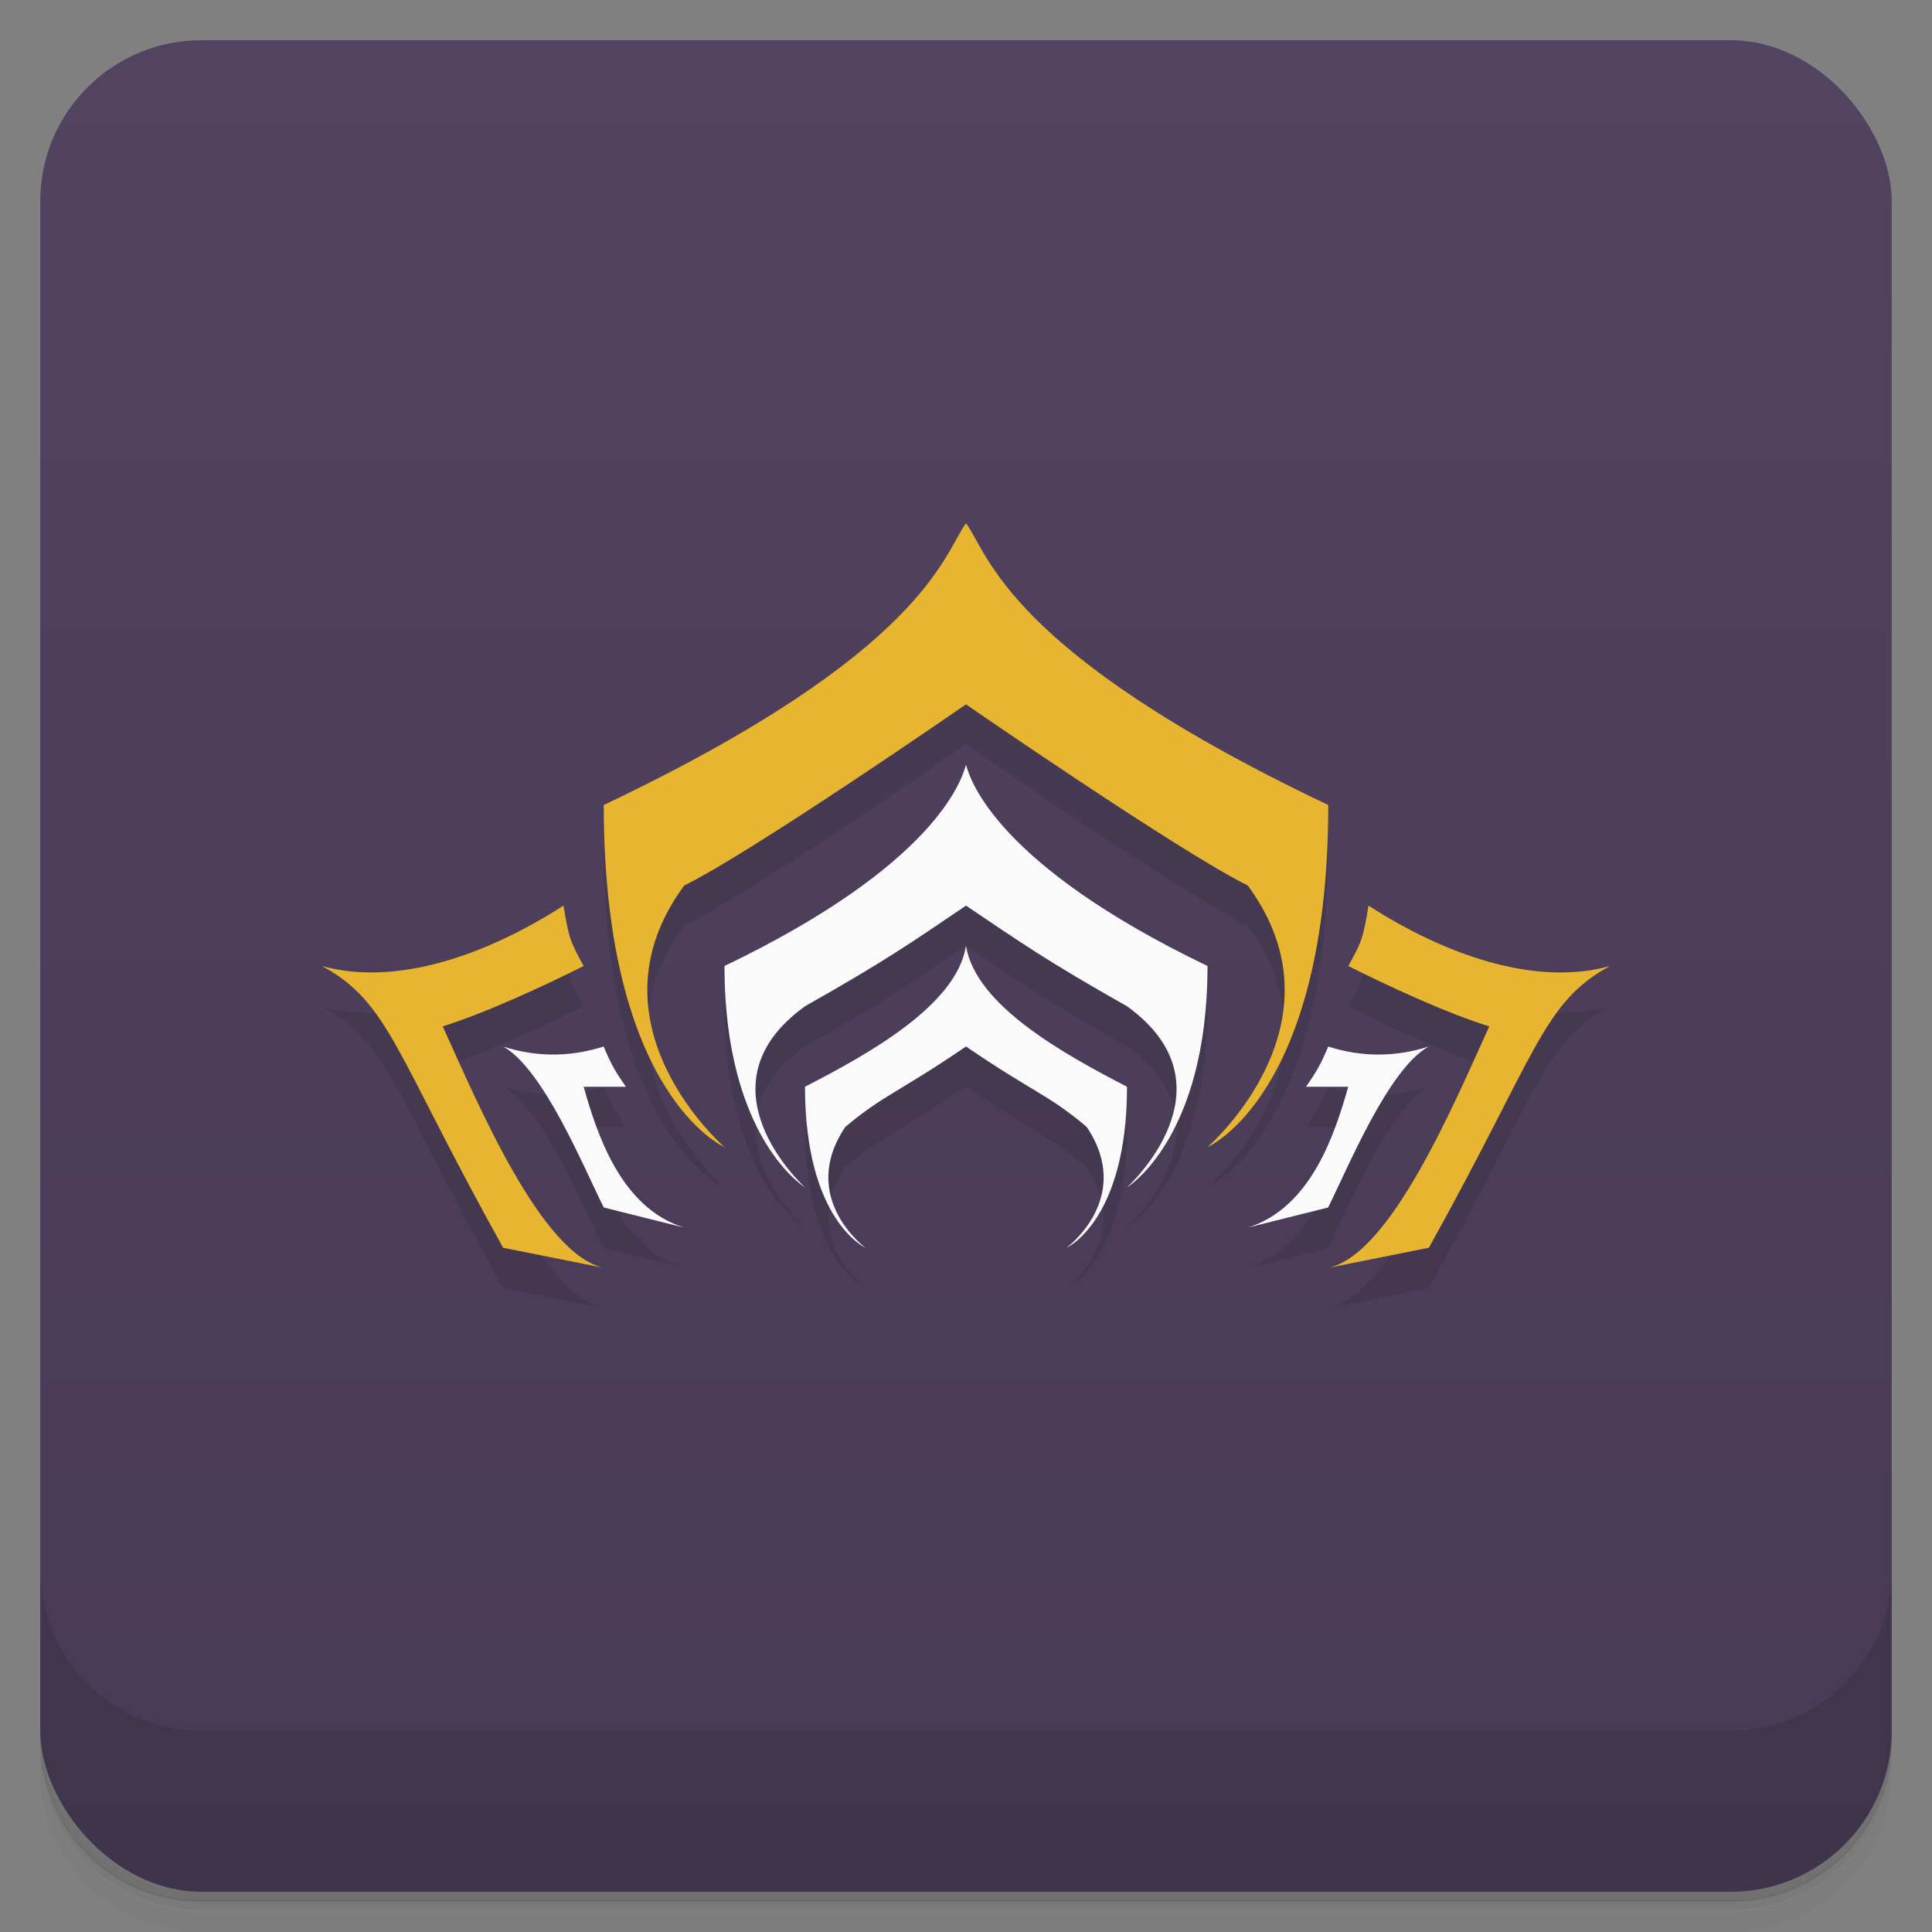 <svg version="1.1" viewBox="0 0 48 48" xmlns="http://www.w3.org/2000/svg">
 <rect x="0" y="0" width="48" height="48" fill="#808080" stroke="none"/>
 <defs>
  <linearGradient id="bg" x2="0" y1="1" y2="47" gradientUnits="userSpaceOnUse">
   <stop style="stop-color:#524361" offset="0"/>
   <stop style="stop-color:#473a54" offset="1"/>
  </linearGradient>
 </defs>
 <rect x="1" y="1" width="46" height="46" rx="4" style="fill:url(#bg)"/>
 <path d="m1 43v0.25c0 2.22 1.78 4 4 4h38c2.22 0 4-1.78 4-4v-0.25c0 2.22-1.78 4-4 4h-38c-2.22 0-4-1.78-4-4zm0 0.5v0.5c0 2.22 1.78 4 4 4h38c2.22 0 4-1.78 4-4v-0.5c0 2.22-1.78 4-4 4h-38c-2.22 0-4-1.78-4-4z" style="opacity:.02"/>
 <path d="m1 43.2v0.25c0 2.22 1.78 4 4 4h38c2.22 0 4-1.78 4-4v-0.25c0 2.22-1.78 4-4 4h-38c-2.22 0-4-1.78-4-4z" style="opacity:.05"/>
 <path d="m1 43v0.25c0 2.22 1.78 4 4 4h38c2.22 0 4-1.78 4-4v-0.25c0 2.22-1.78 4-4 4h-38c-2.22 0-4-1.78-4-4z" style="opacity:.1"/>
 <path d="m1 39v4c0 2.22 1.78 4 4 4h38c2.22 0 4-1.78 4-4v-4c0 2.22-1.78 4-4 4h-38c-2.22 0-4-1.78-4-4z" style="opacity:.1"/>
 <path d="m24 14c-0.555 0.748-1 3.2-9 7 0 7.21 3 8.5 3 8.5s-3.54-3.06-1-6.5c1.7-0.835 7-4.5 7-4.5s5.3 3.66 7 4.5c2.54 3.44-1 6.5-1 6.5s3-1.29 3-8.5c-8-3.8-8.44-6.25-9-7zm0 6c-0.111 0.401-0.776 2.49-6 5 0 4.29 2 5.5 2 5.5s-2.77-2.5 0-4.5c2-1.13 2.61-1.56 4-2.5 1.39 0.936 2 1.37 4 2.5 2.77 2 0 4.5 0 4.5s2-1.21 2-5.5c-5.22-2.51-5.89-4.6-6-5zm-10 3.5c-2.17 1.39-4.33 1.97-6 1.5 1.68 0.914 1.81 2.17 4.5 7l2.5 0.5c-1.55-0.335-3.12-4.06-4-6 1.07-0.333 2.59-1.04 3.5-1.5-0.339-0.621-0.365-0.686-0.5-1.5zm20 0c-0.135 0.814-0.161 0.879-0.5 1.5 0.912 0.462 2.43 1.17 3.5 1.5-0.881 1.94-2.45 5.67-4 6l2.5-0.5c2.69-4.83 2.82-6.09 4.5-7-1.67 0.47-3.83-0.107-6-1.5zm-10 1c-0.236 1.48-2.43 2.69-4 3.5 0 3.32 1.5 4 1.5 4s-1.68-1.24-0.5-3c0.943-0.795 1.3-0.841 3-2 1.7 1.16 2.06 1.2 3 2 1.18 1.76-0.5 3-0.5 3s1.5-0.676 1.5-4c-1.57-0.813-3.76-2.02-4-3.5zm-11.5 2.5c1 0.553 2 3 2.5 4l2 0.5c-1.6-0.496-2.18-2.38-2.5-3.5h1.05c-0.258-0.373-0.353-0.525-0.553-1-0.871 0.281-1.72 0.253-2.5 0zm20.5 0c-0.2 0.475-0.295 0.627-0.553 1h1.05c-0.322 1.12-0.901 3-2.5 3.5l2-0.5c0.499-1 1.5-3.45 2.5-4-0.782 0.253-1.63 0.281-2.5 0z" style="opacity:.1"/>
 <path d="m24 13c-0.555 0.748-1 3.2-9 7 0 7.21 3 8.5 3 8.5s-3.54-3.06-1-6.5c1.7-0.835 7-4.5 7-4.5s5.3 3.66 7 4.5c2.54 3.44-1 6.5-1 6.5s3-1.29 3-8.5c-8-3.8-8.44-6.25-9-7zm-10 9.5c-2.17 1.39-4.33 1.97-6 1.5 1.68 0.914 1.81 2.17 4.5 7l2.5 0.5c-1.55-0.335-3.12-4.06-4-6 1.07-0.333 2.59-1.04 3.5-1.5-0.339-0.621-0.365-0.686-0.5-1.5zm20 0c-0.135 0.814-0.161 0.879-0.5 1.5 0.912 0.462 2.43 1.17 3.5 1.5-0.881 1.94-2.45 5.67-4 6l2.5-0.5c2.69-4.83 2.82-6.09 4.5-7-1.67 0.47-3.83-0.107-6-1.5z" style="fill:#e8b530"/>
 <path d="m24 19c-0.111 0.401-0.776 2.49-6 5 0 4.29 2 5.5 2 5.5s-2.77-2.5 0-4.5c2-1.13 2.61-1.56 4-2.5 1.39 0.936 2 1.37 4 2.5 2.77 2 0 4.5 0 4.5s2-1.21 2-5.5c-5.22-2.51-5.89-4.6-6-5zm0 4.5c-0.236 1.48-2.43 2.69-4 3.5 0 3.32 1.5 4 1.5 4s-1.68-1.24-0.5-3c0.943-0.795 1.3-0.841 3-2 1.7 1.16 2.06 1.2 3 2 1.18 1.76-0.5 3-0.5 3s1.5-0.676 1.5-4c-1.57-0.813-3.76-2.02-4-3.5zm-11.5 2.5c1 0.553 2 3 2.5 4l2 0.5c-1.6-0.496-2.18-2.38-2.5-3.5h1.05c-0.258-0.373-0.353-0.525-0.553-1-0.871 0.281-1.72 0.253-2.5 0zm20.5 0c-0.2 0.475-0.295 0.627-0.553 1h1.05c-0.322 1.12-0.901 3-2.5 3.5l2-0.5c0.499-1 1.5-3.45 2.5-4-0.782 0.253-1.63 0.281-2.5 0z" style="fill:#fafafa"/>
</svg>
